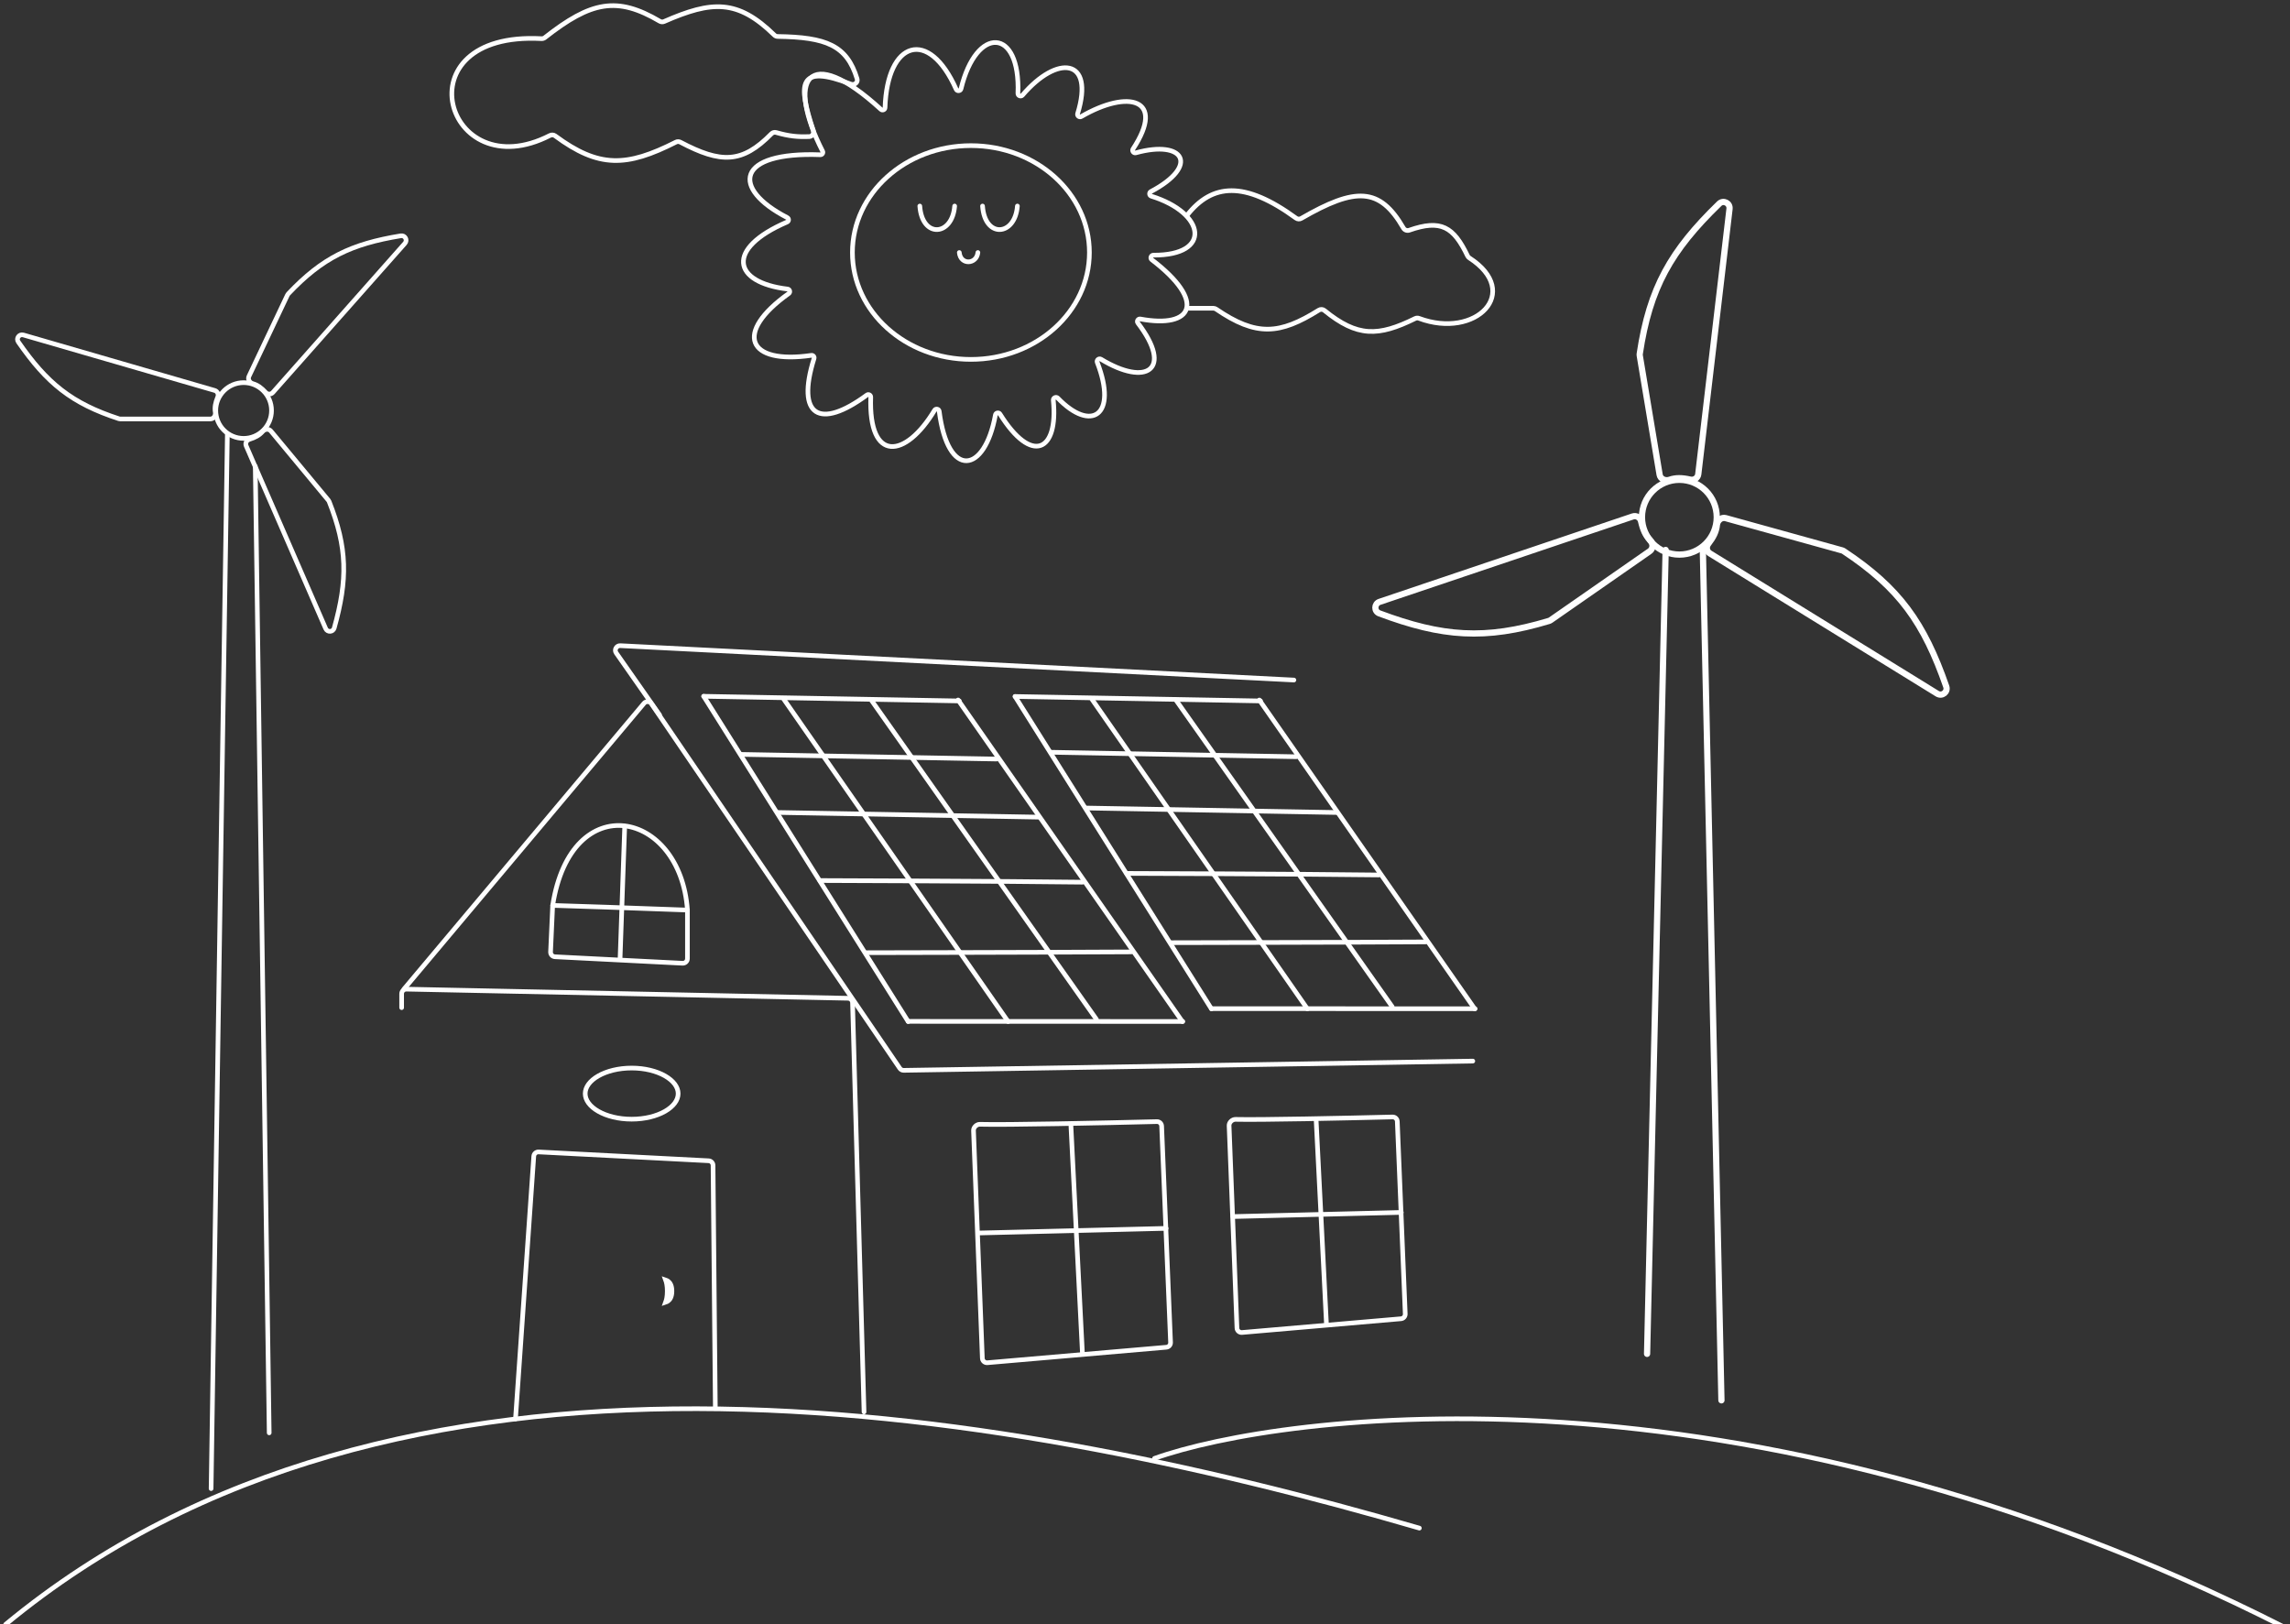 <svg width="406" height="288" viewBox="0 0 406 288" fill="none" xmlns="http://www.w3.org/2000/svg">
<rect x="0" y="0" width="406" height="288" fill="#333333" stroke="none"/>
<path d="M173.372 218.615L206.74 217.791" stroke="white" stroke-width="0.824" stroke-linecap="round"/>
<path d="M189.85 199.253L191.91 240.037" stroke="white" stroke-width="0.824" stroke-linecap="round"/>
<path d="M205.111 198.862C195.494 199.105 178.407 199.471 173.727 199.339C173.152 199.323 172.572 199.868 172.595 200.444L174.163 240.821C174.181 241.291 174.588 241.65 175.057 241.61L206.78 238.868C207.219 238.831 207.55 238.454 207.532 238.014L205.95 199.652C205.931 199.202 205.561 198.85 205.111 198.862Z" stroke="white" stroke-width="0.824" stroke-linecap="round"/>
<path d="M218.6 215.697L248.435 214.961" stroke="white" stroke-width="0.824" stroke-linecap="round"/>
<path d="M233.333 198.386L235.175 234.851" stroke="white" stroke-width="0.824" stroke-linecap="round"/>
<path d="M246.89 198.038C238.363 198.253 223.393 198.573 219.047 198.466C218.471 198.451 217.887 199.001 217.909 199.576L219.303 235.461C219.321 235.931 219.729 236.29 220.197 236.25L248.387 233.814C248.826 233.776 249.157 233.399 249.139 232.959L247.732 198.828C247.713 198.378 247.34 198.027 246.89 198.038Z" stroke="white" stroke-width="0.824" stroke-linecap="round"/>
<path d="M145.358 156.121C145.687 156.12 176.941 156.217 191.91 156.41" stroke="white" stroke-width="0.824" stroke-linecap="round"/>
<path d="M153.595 168.913C153.925 168.905 185.591 168.861 200.561 168.769" stroke="white" stroke-width="0.824" stroke-linecap="round"/>
<path d="M161.01 181.091C161.364 181.085 193.621 181.1 209.705 181.108" stroke="white" stroke-width="0.824" stroke-linecap="round"/>
<path d="M124.762 123.454C125.092 123.454 155.109 124.003 170.077 124.278" stroke="white" stroke-width="0.824" stroke-linecap="round"/>
<path d="M131.353 133.753C131.683 133.753 161.7 134.302 176.668 134.577" stroke="white" stroke-width="0.824" stroke-linecap="round"/>
<path d="M137.944 144.052C138.274 144.052 169.115 144.601 184.083 144.876" stroke="white" stroke-width="0.824" stroke-linecap="round"/>
<path d="M124.762 123.454L161.014 181.127" stroke="white" stroke-width="0.824" stroke-linecap="round"/>
<path d="M138.98 123.997L178.728 181.127" stroke="white" stroke-width="0.824" stroke-linecap="round"/>
<path d="M154.423 124.053L194.382 180.715" stroke="white" stroke-width="0.824" stroke-linecap="round"/>
<path d="M169.865 124.11L209.624 181.127" stroke="white" stroke-width="0.824" stroke-linecap="round"/>
<path d="M199.741 154.855C200.057 154.853 230.069 154.947 244.442 155.132" stroke="white" stroke-width="0.824" stroke-linecap="round"/>
<path d="M207.651 167.138C207.967 167.13 238.375 167.089 252.75 167" stroke="white" stroke-width="0.824" stroke-linecap="round"/>
<path d="M214.771 178.832C215.111 178.826 246.085 178.841 261.53 178.849" stroke="white" stroke-width="0.824" stroke-linecap="round"/>
<path d="M179.964 123.486C180.28 123.486 209.104 124.014 223.477 124.278" stroke="white" stroke-width="0.824" stroke-linecap="round"/>
<path d="M186.293 133.376C186.609 133.376 215.434 133.903 229.806 134.167" stroke="white" stroke-width="0.824" stroke-linecap="round"/>
<path d="M192.622 143.265C192.938 143.265 222.554 143.793 236.927 144.056" stroke="white" stroke-width="0.824" stroke-linecap="round"/>
<path d="M179.964 123.486L214.774 178.867" stroke="white" stroke-width="0.824" stroke-linecap="round"/>
<path d="M193.616 124.007L231.784 178.867" stroke="white" stroke-width="0.824" stroke-linecap="round"/>
<path d="M208.445 124.062L246.816 178.472" stroke="white" stroke-width="0.824" stroke-linecap="round"/>
<path d="M223.274 124.116L261.452 178.867" stroke="white" stroke-width="0.824" stroke-linecap="round"/>
<path d="M97.985 160.53C98.974 160.53 114.326 161.079 121.878 161.354" stroke="white" stroke-width="0.824" stroke-linecap="round"/>
<path d="M110.756 146.523L109.932 170.005" stroke="white" stroke-width="0.824" stroke-linecap="round"/>
<path d="M121.878 161.354C120.642 143.64 101.281 139.52 97.985 160.53L97.61 168.774C97.59 169.227 97.939 169.611 98.392 169.634L121.013 170.784C121.483 170.808 121.878 170.433 121.878 169.962V161.354Z" stroke="white" stroke-width="0.824" stroke-linecap="round"/>
<path d="M116.935 126.75L109.251 115.772C108.857 115.211 109.283 114.442 109.968 114.477L229.398 120.571" stroke="white" stroke-width="0.824" stroke-linecap="round"/>
<path d="M71.62 175.36L114.176 124.699C114.527 124.281 115.18 124.314 115.487 124.765L159.528 189.411C159.684 189.64 159.945 189.776 160.222 189.771L261.118 188.131" stroke="white" stroke-width="0.824" stroke-linecap="round"/>
<path d="M91.394 251.571L94.633 205.004C94.665 204.556 95.049 204.215 95.498 204.239L125.636 205.804C126.071 205.827 126.413 206.184 126.417 206.619L126.822 249.511" stroke="white" stroke-width="0.824" stroke-linecap="round"/>
<path d="M71.208 178.656V176.201C71.208 175.739 71.588 175.368 72.049 175.377L150.342 176.992C150.782 177.001 151.137 177.353 151.149 177.792L153.187 250.335" stroke="white" stroke-width="0.824" stroke-linecap="round"/>
<path d="M204.681 258.574C226.976 250.611 308.5 239.5 405 288.5" stroke="white" stroke-width="0.824" stroke-linecap="round"/>
<path d="M180.47 16.561C180.941 4.86 173.104 4.481 170.38 15.75C170.283 16.153 169.689 16.208 169.521 15.829C164.669 4.884 157.285 7.222 156.909 19.096C156.898 19.457 156.45 19.639 156.184 19.395C142.991 7.334 139.42 14.269 145.844 26.818C145.99 27.103 145.766 27.449 145.446 27.437C130.499 26.878 129.51 33.375 139.575 38.584C139.893 38.749 139.875 39.223 139.546 39.365C128.576 44.076 129.854 50.082 139.631 51.248C140.02 51.294 140.16 51.816 139.84 52.043C130.059 59.013 132.458 64.671 143.852 63.004C144.159 62.959 144.416 63.259 144.323 63.555C141.103 73.822 145.296 76.221 153.694 70.038C153.979 69.828 154.39 70.051 154.378 70.405C153.969 82.085 160.54 81.295 165.688 72.741C165.899 72.391 166.463 72.508 166.515 72.913C168.042 85.014 174.588 84.008 176.479 73.562C176.549 73.176 177.079 73.072 177.287 73.405C182.91 82.418 187.662 80.106 186.742 70.951C186.7 70.536 187.251 70.285 187.54 70.584C193.429 76.686 198.229 73.748 194.53 64.241C194.38 63.854 194.837 63.47 195.192 63.686C203.232 68.579 208.084 65.582 201.732 57.26C201.493 56.947 201.78 56.484 202.167 56.556C211.526 58.297 213.951 53.484 204.203 46.047C203.873 45.795 204.075 45.235 204.49 45.238C214.896 45.303 213.793 37.792 204.118 34.781C203.751 34.667 203.702 34.144 204.041 33.965C212.7 29.384 209.973 24.717 201.374 27.095C200.989 27.202 200.656 26.75 200.875 26.416C206.771 17.433 199.996 15.844 191.702 20.664C191.363 20.862 190.939 20.523 191.055 20.148C194.111 10.226 187.423 9.671 181.276 16.876C181.008 17.191 180.454 16.974 180.47 16.561Z" stroke="white" stroke-width="0.824" stroke-linecap="round"/>
<path d="M45.255 82.671L47.727 254.043" stroke="white" stroke-width="0.824" stroke-linecap="round"/>
<path d="M295.31 97.501L292.014 240.037" stroke="white" stroke-width="1.105" stroke-linecap="round"/>
<path d="M71.79 43.144L48.367 69.59C48.031 69.969 47.439 69.954 47.097 69.581C46.329 68.743 45.673 68.262 44.825 68.023C44.259 67.864 43.884 67.257 44.135 66.726L50.967 52.304C51.004 52.226 51.054 52.154 51.113 52.091C57.174 45.68 62.26 43.254 71.061 41.808C71.816 41.684 72.298 42.572 71.79 43.144Z" stroke="white" stroke-width="0.824" stroke-linecap="round"/>
<path d="M306.632 37.029L301.09 84.079C301.011 84.754 300.348 85.191 299.685 85.042C298.198 84.708 297.108 84.68 295.991 85.067C295.247 85.324 294.369 84.943 294.239 84.166L290.718 63.057C290.699 62.943 290.699 62.825 290.716 62.711C292.481 51.011 296.223 44.447 304.806 36.116C305.543 35.402 306.752 36.01 306.632 37.029Z" stroke="white" stroke-width="1.105" stroke-linecap="round"/>
<path d="M57.74 111.446L43.646 79.052C43.444 78.588 43.707 78.057 44.19 77.904C45.274 77.561 45.986 77.17 46.561 76.501C46.944 76.056 47.653 75.972 48.028 76.424L58.221 88.703C58.276 88.769 58.321 88.844 58.353 88.924C61.608 97.125 61.661 102.759 59.258 111.349C59.052 112.086 58.045 112.148 57.74 111.446Z" stroke="white" stroke-width="0.824" stroke-linecap="round"/>
<path d="M343.457 122.987L303.138 98.112C302.56 97.755 302.443 96.969 302.858 96.431C303.788 95.224 304.273 94.248 304.394 93.071C304.474 92.288 305.19 91.653 305.949 91.863L326.573 97.578C326.684 97.608 326.792 97.657 326.888 97.721C336.75 104.258 341.123 110.42 345.054 121.717C345.392 122.686 344.33 123.526 343.457 122.987Z" stroke="white" stroke-width="1.105" stroke-linecap="round"/>
<path d="M4.141 59.39L38.07 69.23C38.556 69.371 38.797 69.913 38.606 70.382C38.178 71.435 38.024 72.233 38.172 73.102C38.27 73.681 37.882 74.281 37.295 74.281L21.336 74.284C21.25 74.284 21.163 74.27 21.081 74.243C12.692 71.512 8.322 67.955 3.246 60.621C2.81 59.992 3.406 59.177 4.141 59.39Z" stroke="white" stroke-width="0.824" stroke-linecap="round"/>
<path d="M244.588 106.71L289.478 91.567C290.122 91.35 290.801 91.762 290.95 92.425C291.285 93.912 291.726 94.908 292.555 95.752C293.106 96.315 293.138 97.271 292.491 97.721L274.924 109.943C274.829 110.009 274.722 110.06 274.612 110.094C263.284 113.509 255.749 112.939 244.545 108.751C243.584 108.391 243.616 107.038 244.588 106.71Z" stroke="white" stroke-width="1.105" stroke-linecap="round"/>
<path d="M163.073 36.532C163.485 42.3 168.841 41.888 169.253 36.532" stroke="white" stroke-width="0.824" stroke-linecap="round"/>
<path d="M174.196 36.532C174.608 42.3 179.964 41.888 180.375 36.532" stroke="white" stroke-width="0.824" stroke-linecap="round"/>
<path d="M170.077 44.772C170.296 47.049 173.153 46.886 173.372 44.772" stroke="white" stroke-width="0.824" stroke-linecap="round"/>
<circle cx="43.196" cy="72.784" r="4.943" stroke="white" stroke-width="0.824"/>
<circle cx="6.629" cy="6.629" r="6.629" transform="matrix(-1 0 0 1 304.368 85.071)" stroke="white" stroke-width="1.105"/>
<path d="M40.312 76.904L37.428 263.93" stroke="white" stroke-width="0.824" stroke-linecap="round"/>
<path d="M301.901 97.501L305.197 248.276" stroke="white" stroke-width="1.105" stroke-linecap="round"/>
<path d="M96.01 6.853C70.677 5.479 78.97 33.529 97.502 24.017C97.79 23.87 98.154 23.89 98.414 24.082C106.178 29.815 111.051 29.647 119.842 25.196C120.083 25.074 120.376 25.076 120.616 25.203C127.812 28.997 131.556 29.019 136.766 23.717C136.984 23.495 137.309 23.408 137.608 23.494C139.921 24.156 141.409 24.289 143.452 24.223C143.996 24.205 144.362 23.66 144.191 23.142C141.437 14.769 141.441 11.287 150.871 14.922C151.496 15.162 152.151 14.614 151.957 13.974C150.147 8.016 146.437 6.586 137.872 6.464C137.657 6.461 137.445 6.372 137.291 6.221C130.772 -0.153 126.228 0.092 117.744 3.813C117.497 3.921 117.206 3.903 116.974 3.766C109.401 -0.695 104.812 0.216 96.589 6.674C96.429 6.799 96.213 6.864 96.01 6.853Z" stroke="white" stroke-width="0.824" stroke-linecap="round"/>
<ellipse cx="172.136" cy="44.771" rx="21.009" ry="18.95" stroke="white" stroke-width="0.824"/>
<path d="M210.448 38.18C214.908 32.504 220.641 32.02 229.778 38.677C230.045 38.872 230.412 38.892 230.699 38.726C240.336 33.154 244.615 33.177 248.819 40.438C249.025 40.793 249.459 40.953 249.846 40.818C255.475 38.844 257.708 40.2 260.189 45.374C260.257 45.517 260.372 45.643 260.505 45.729C269.947 51.828 261.65 60.202 251.58 56.441C251.36 56.359 251.108 56.368 250.897 56.472C244.362 59.689 240.667 59.814 234.81 55.046C234.53 54.819 234.132 54.792 233.827 54.984C226.868 59.331 222.758 59.693 215.606 54.806C215.468 54.712 215.302 54.658 215.134 54.658H210.448" stroke="white" stroke-width="0.824" stroke-linecap="round"/>
<path d="M1 288C70 231 175.313 248.721 251.643 270.933" stroke="white" stroke-width="0.824" stroke-linecap="round"/>
<path d="M119.127 228.914C119.127 229.942 118.772 230.426 118.437 230.67C118.298 230.771 118.15 230.84 118.01 230.886C118.162 230.472 118.303 229.852 118.303 228.914C118.303 227.976 118.162 227.355 118.01 226.942C118.15 226.988 118.298 227.056 118.437 227.158C118.772 227.402 119.127 227.886 119.127 228.914Z" fill="#FF0000" stroke="white" stroke-width="0.824"/>
<path d="M120.231 193.898C120.231 195.051 119.409 196.176 117.904 197.036C116.412 197.889 114.322 198.429 111.991 198.429C109.661 198.429 107.571 197.889 106.079 197.036C104.574 196.176 103.752 195.051 103.752 193.898C103.752 192.744 104.574 191.62 106.079 190.76C107.571 189.907 109.661 189.366 111.991 189.366C114.322 189.366 116.412 189.907 117.904 190.76C119.409 191.62 120.231 192.744 120.231 193.898Z" stroke="white" stroke-width="0.824"/>
</svg>
